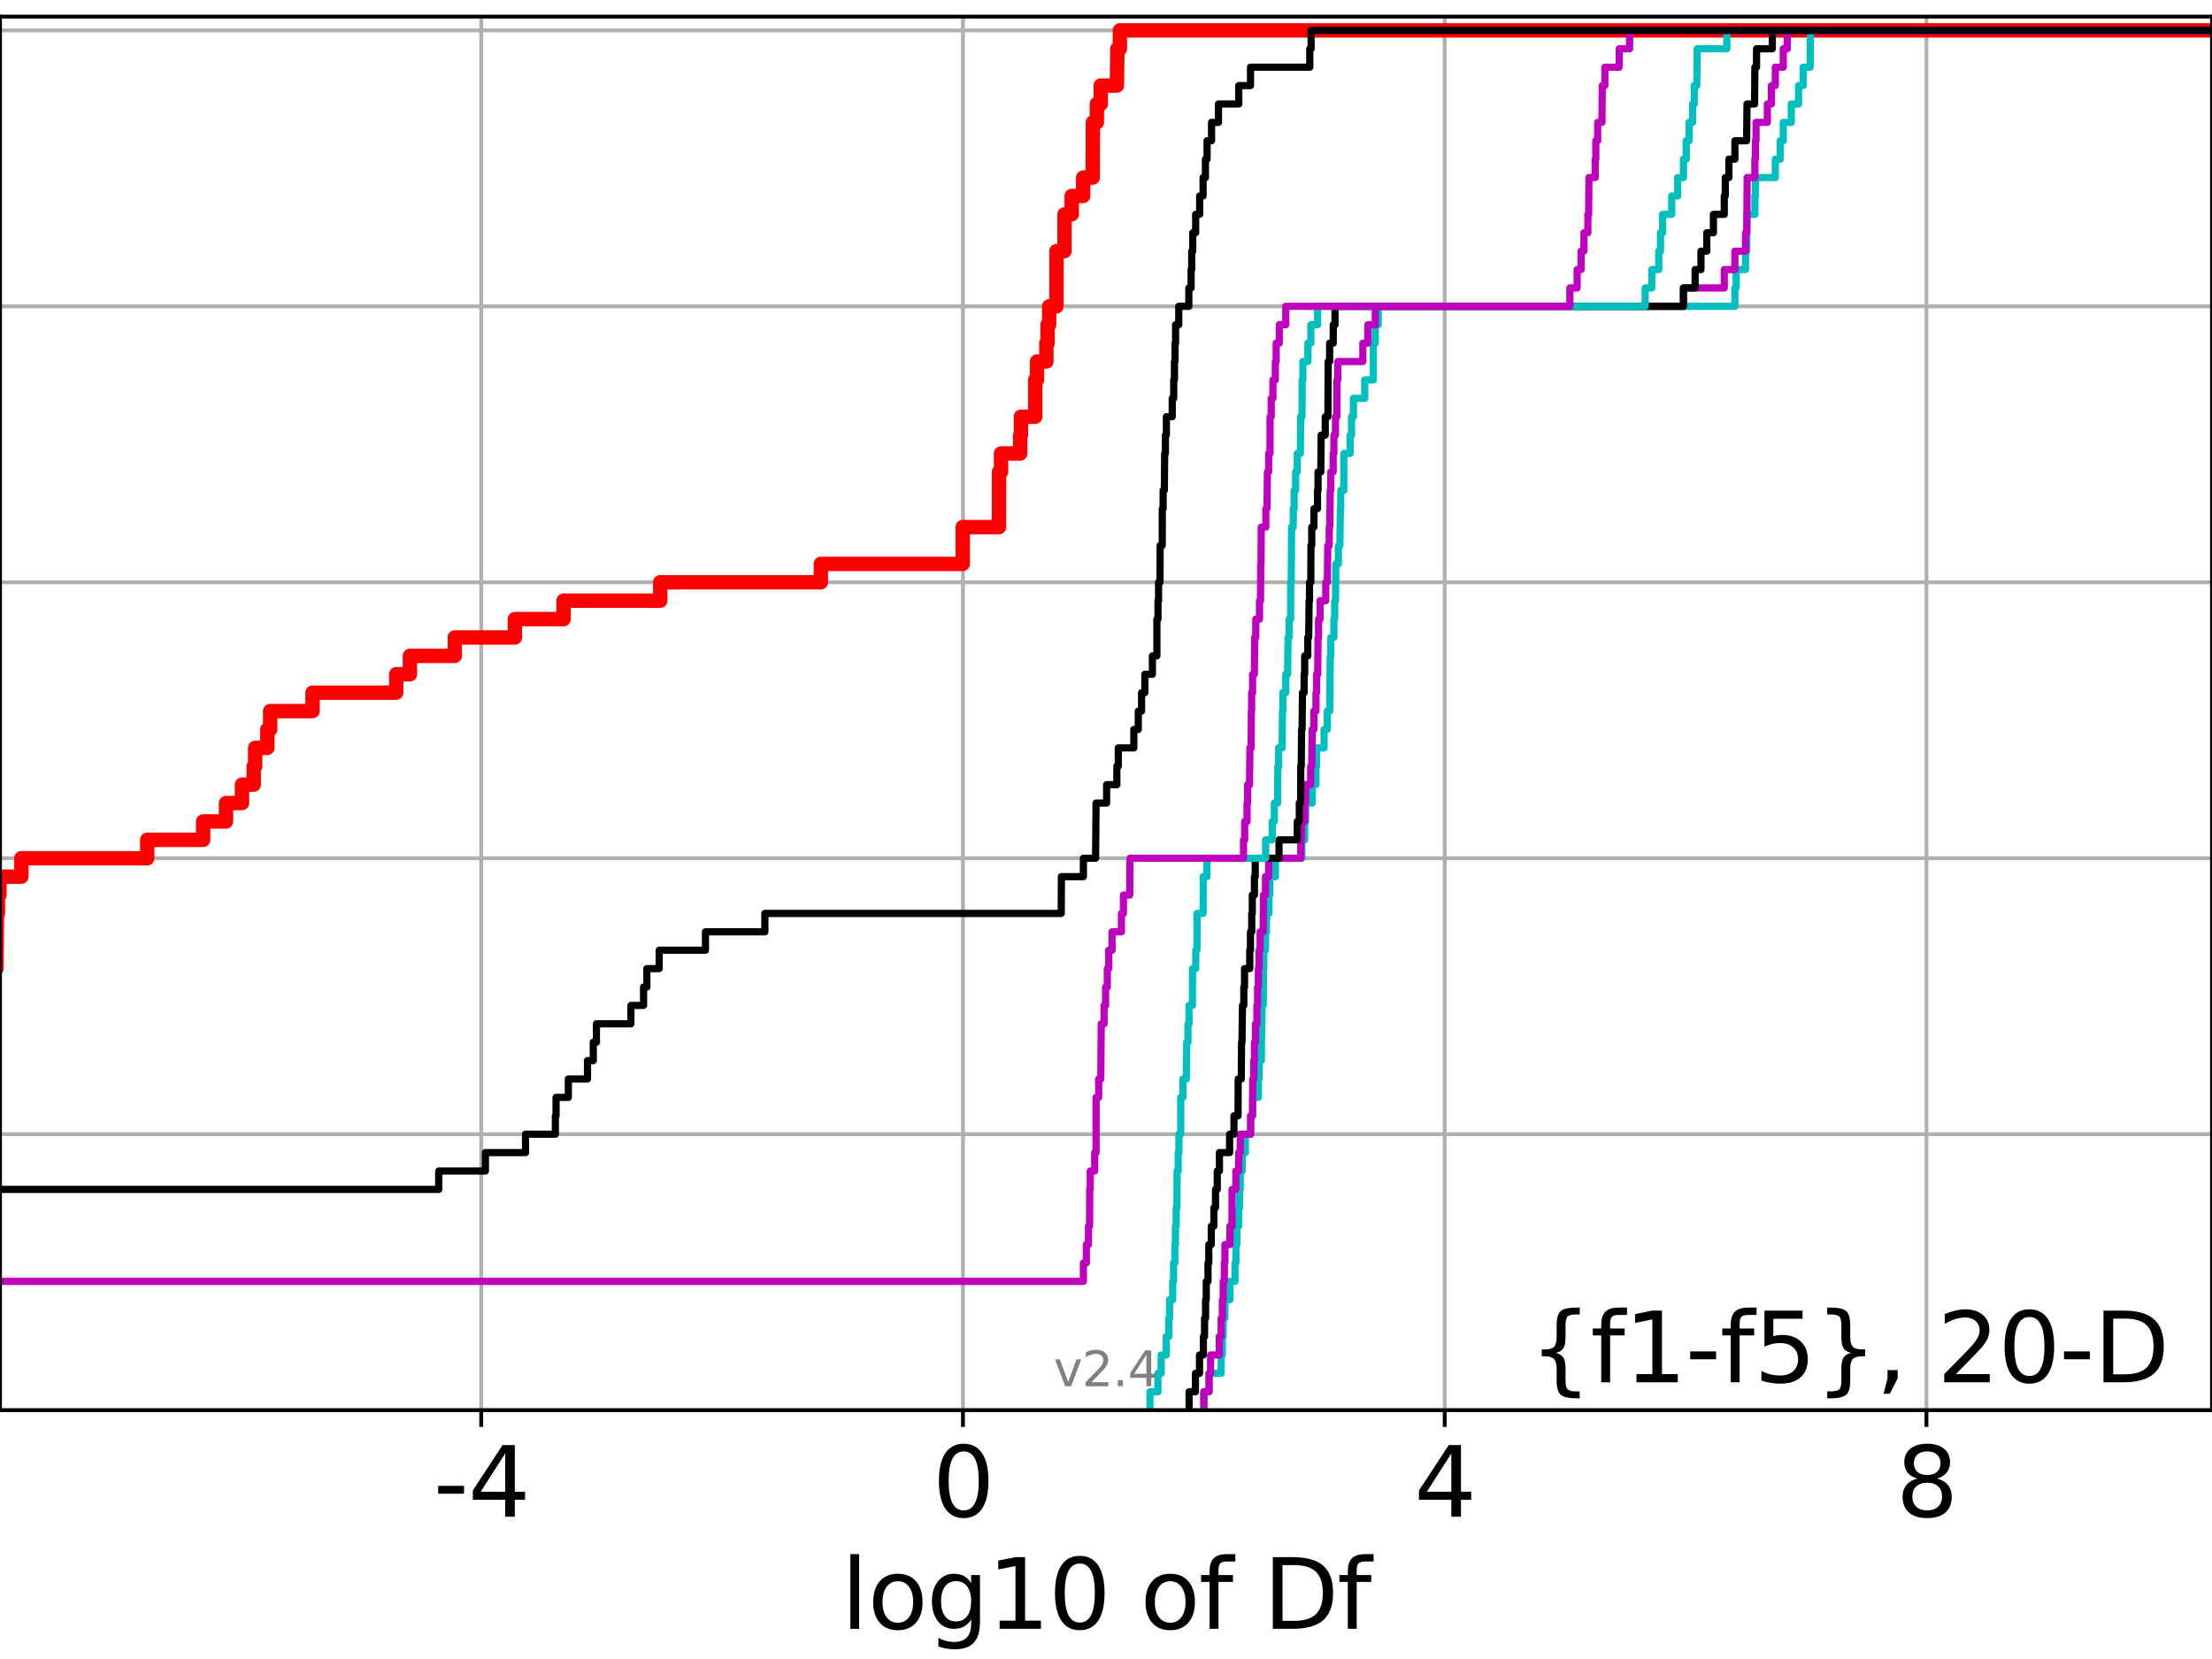 <?xml version="1.0" encoding="utf-8" standalone="no"?>
<!DOCTYPE svg PUBLIC "-//W3C//DTD SVG 1.1//EN"
  "http://www.w3.org/Graphics/SVG/1.1/DTD/svg11.dtd">
<svg height="345.6pt" version="1.1" viewBox="0 0 460.8 345.6" width="460.8pt" xmlns="http://www.w3.org/2000/svg" xmlns:xlink="http://www.w3.org/1999/xlink">
 <defs>
  <style type="text/css">*{stroke-linecap:butt;stroke-linejoin:round;}</style>
 </defs>
 <g id="figure_1">
  <g id="patch_1">
   <path d="M 0 345.6 
L 460.8 345.6 
L 460.8 0 
L 0 0 
z
" style="fill:#ffffff;"/>
  </g>
  <g id="axes_1">
   <g id="patch_2">
    <path d="M 0 293.76 
L 460.8 293.76 
L 460.8 3.456 
L 0 3.456 
z
" style="fill:#ffffff;"/>
   </g>
   <g id="matplotlib.axis_1">
    <g id="xtick_1">
     <g id="line2d_1">
      <path clip-path="url(#pf2946fcc38)" d="M 100.248 293.76 
L 100.248 3.456 
" style="fill:none;stroke:#b0b0b0;stroke-linecap:square;stroke-width:0.8;"/>
     </g>
     <g id="line2d_2">
      <defs>
       <path d="M 0 0 
L 0 3.5 
" id="ma67aeb4600" style="stroke:#000000;stroke-width:0.8;"/>
      </defs>
      <g>
       <use style="stroke:#000000;stroke-width:0.8;" x="100.248" xlink:href="#ma67aeb4600" y="293.76"/>
      </g>
     </g>
     <g id="text_1">
      <!-- -4 -->
      <g transform="translate(90.278 315.957)scale(0.2 -0.2)">
       <defs>
        <path d="M 313 2009 
L 1997 2009 
L 1997 1497 
L 313 1497 
L 313 2009 
z
" id="DejaVuSans-2d" transform="scale(0.016)"/>
        <path d="M 2419 4116 
L 825 1625 
L 2419 1625 
L 2419 4116 
z
M 2253 4666 
L 3047 4666 
L 3047 1625 
L 3713 1625 
L 3713 1100 
L 3047 1100 
L 3047 0 
L 2419 0 
L 2419 1100 
L 313 1100 
L 313 1709 
L 2253 4666 
z
" id="DejaVuSans-34" transform="scale(0.016)"/>
       </defs>
       <use xlink:href="#DejaVuSans-2d"/>
       <use x="36.084" xlink:href="#DejaVuSans-34"/>
      </g>
     </g>
    </g>
    <g id="xtick_2">
     <g id="line2d_3">
      <path clip-path="url(#pf2946fcc38)" d="M 200.604 293.76 
L 200.604 3.456 
" style="fill:none;stroke:#b0b0b0;stroke-linecap:square;stroke-width:0.8;"/>
     </g>
     <g id="line2d_4">
      <g>
       <use style="stroke:#000000;stroke-width:0.8;" x="200.604" xlink:href="#ma67aeb4600" y="293.76"/>
      </g>
     </g>
     <g id="text_2">
      <!-- 0 -->
      <g transform="translate(194.242 315.957)scale(0.2 -0.2)">
       <defs>
        <path d="M 2034 4250 
Q 1547 4250 1301 3770 
Q 1056 3291 1056 2328 
Q 1056 1369 1301 889 
Q 1547 409 2034 409 
Q 2525 409 2770 889 
Q 3016 1369 3016 2328 
Q 3016 3291 2770 3770 
Q 2525 4250 2034 4250 
z
M 2034 4750 
Q 2819 4750 3233 4129 
Q 3647 3509 3647 2328 
Q 3647 1150 3233 529 
Q 2819 -91 2034 -91 
Q 1250 -91 836 529 
Q 422 1150 422 2328 
Q 422 3509 836 4129 
Q 1250 4750 2034 4750 
z
" id="DejaVuSans-30" transform="scale(0.016)"/>
       </defs>
       <use xlink:href="#DejaVuSans-30"/>
      </g>
     </g>
    </g>
    <g id="xtick_3">
     <g id="line2d_5">
      <path clip-path="url(#pf2946fcc38)" d="M 300.96 293.76 
L 300.96 3.456 
" style="fill:none;stroke:#b0b0b0;stroke-linecap:square;stroke-width:0.8;"/>
     </g>
     <g id="line2d_6">
      <g>
       <use style="stroke:#000000;stroke-width:0.8;" x="300.96" xlink:href="#ma67aeb4600" y="293.76"/>
      </g>
     </g>
     <g id="text_3">
      <!-- 4 -->
      <g transform="translate(294.598 315.957)scale(0.2 -0.2)">
       <use xlink:href="#DejaVuSans-34"/>
      </g>
     </g>
    </g>
    <g id="xtick_4">
     <g id="line2d_7">
      <path clip-path="url(#pf2946fcc38)" d="M 401.317 293.76 
L 401.317 3.456 
" style="fill:none;stroke:#b0b0b0;stroke-linecap:square;stroke-width:0.8;"/>
     </g>
     <g id="line2d_8">
      <g>
       <use style="stroke:#000000;stroke-width:0.8;" x="401.317" xlink:href="#ma67aeb4600" y="293.76"/>
      </g>
     </g>
     <g id="text_4">
      <!-- 8 -->
      <g transform="translate(394.954 315.957)scale(0.2 -0.2)">
       <defs>
        <path d="M 2034 2216 
Q 1584 2216 1326 1975 
Q 1069 1734 1069 1313 
Q 1069 891 1326 650 
Q 1584 409 2034 409 
Q 2484 409 2743 651 
Q 3003 894 3003 1313 
Q 3003 1734 2745 1975 
Q 2488 2216 2034 2216 
z
M 1403 2484 
Q 997 2584 770 2862 
Q 544 3141 544 3541 
Q 544 4100 942 4425 
Q 1341 4750 2034 4750 
Q 2731 4750 3128 4425 
Q 3525 4100 3525 3541 
Q 3525 3141 3298 2862 
Q 3072 2584 2669 2484 
Q 3125 2378 3379 2068 
Q 3634 1759 3634 1313 
Q 3634 634 3220 271 
Q 2806 -91 2034 -91 
Q 1263 -91 848 271 
Q 434 634 434 1313 
Q 434 1759 690 2068 
Q 947 2378 1403 2484 
z
M 1172 3481 
Q 1172 3119 1398 2916 
Q 1625 2713 2034 2713 
Q 2441 2713 2670 2916 
Q 2900 3119 2900 3481 
Q 2900 3844 2670 4047 
Q 2441 4250 2034 4250 
Q 1625 4250 1398 4047 
Q 1172 3844 1172 3481 
z
" id="DejaVuSans-38" transform="scale(0.016)"/>
       </defs>
       <use xlink:href="#DejaVuSans-38"/>
      </g>
     </g>
    </g>
    <g id="text_5">
     <!-- log10 of Df -->
     <g transform="translate(175.214 339.313)scale(0.2 -0.2)">
      <defs>
       <path d="M 603 4863 
L 1178 4863 
L 1178 0 
L 603 0 
L 603 4863 
z
" id="DejaVuSans-6c" transform="scale(0.016)"/>
       <path d="M 1959 3097 
Q 1497 3097 1228 2736 
Q 959 2375 959 1747 
Q 959 1119 1226 758 
Q 1494 397 1959 397 
Q 2419 397 2687 759 
Q 2956 1122 2956 1747 
Q 2956 2369 2687 2733 
Q 2419 3097 1959 3097 
z
M 1959 3584 
Q 2709 3584 3137 3096 
Q 3566 2609 3566 1747 
Q 3566 888 3137 398 
Q 2709 -91 1959 -91 
Q 1206 -91 779 398 
Q 353 888 353 1747 
Q 353 2609 779 3096 
Q 1206 3584 1959 3584 
z
" id="DejaVuSans-6f" transform="scale(0.016)"/>
       <path d="M 2906 1791 
Q 2906 2416 2648 2759 
Q 2391 3103 1925 3103 
Q 1463 3103 1205 2759 
Q 947 2416 947 1791 
Q 947 1169 1205 825 
Q 1463 481 1925 481 
Q 2391 481 2648 825 
Q 2906 1169 2906 1791 
z
M 3481 434 
Q 3481 -459 3084 -895 
Q 2688 -1331 1869 -1331 
Q 1566 -1331 1297 -1286 
Q 1028 -1241 775 -1147 
L 775 -588 
Q 1028 -725 1275 -790 
Q 1522 -856 1778 -856 
Q 2344 -856 2625 -561 
Q 2906 -266 2906 331 
L 2906 616 
Q 2728 306 2450 153 
Q 2172 0 1784 0 
Q 1141 0 747 490 
Q 353 981 353 1791 
Q 353 2603 747 3093 
Q 1141 3584 1784 3584 
Q 2172 3584 2450 3431 
Q 2728 3278 2906 2969 
L 2906 3500 
L 3481 3500 
L 3481 434 
z
" id="DejaVuSans-67" transform="scale(0.016)"/>
       <path d="M 794 531 
L 1825 531 
L 1825 4091 
L 703 3866 
L 703 4441 
L 1819 4666 
L 2450 4666 
L 2450 531 
L 3481 531 
L 3481 0 
L 794 0 
L 794 531 
z
" id="DejaVuSans-31" transform="scale(0.016)"/>
       <path id="DejaVuSans-20" transform="scale(0.016)"/>
       <path d="M 2375 4863 
L 2375 4384 
L 1825 4384 
Q 1516 4384 1395 4259 
Q 1275 4134 1275 3809 
L 1275 3500 
L 2222 3500 
L 2222 3053 
L 1275 3053 
L 1275 0 
L 697 0 
L 697 3053 
L 147 3053 
L 147 3500 
L 697 3500 
L 697 3744 
Q 697 4328 969 4595 
Q 1241 4863 1831 4863 
L 2375 4863 
z
" id="DejaVuSans-66" transform="scale(0.016)"/>
       <path d="M 1259 4147 
L 1259 519 
L 2022 519 
Q 2988 519 3436 956 
Q 3884 1394 3884 2338 
Q 3884 3275 3436 3711 
Q 2988 4147 2022 4147 
L 1259 4147 
z
M 628 4666 
L 1925 4666 
Q 3281 4666 3915 4102 
Q 4550 3538 4550 2338 
Q 4550 1131 3912 565 
Q 3275 0 1925 0 
L 628 0 
L 628 4666 
z
" id="DejaVuSans-44" transform="scale(0.016)"/>
      </defs>
      <use xlink:href="#DejaVuSans-6c"/>
      <use x="27.783" xlink:href="#DejaVuSans-6f"/>
      <use x="88.965" xlink:href="#DejaVuSans-67"/>
      <use x="152.441" xlink:href="#DejaVuSans-31"/>
      <use x="216.064" xlink:href="#DejaVuSans-30"/>
      <use x="279.688" xlink:href="#DejaVuSans-20"/>
      <use x="311.475" xlink:href="#DejaVuSans-6f"/>
      <use x="372.656" xlink:href="#DejaVuSans-66"/>
      <use x="407.861" xlink:href="#DejaVuSans-20"/>
      <use x="439.648" xlink:href="#DejaVuSans-44"/>
      <use x="516.65" xlink:href="#DejaVuSans-66"/>
     </g>
    </g>
   </g>
   <g id="matplotlib.axis_2">
    <g id="ytick_1">
     <g id="line2d_9">
      <path clip-path="url(#pf2946fcc38)" d="M 0 293.76 
L 460.8 293.76 
" style="fill:none;stroke:#b0b0b0;stroke-linecap:square;stroke-width:0.8;"/>
     </g>
     <g id="line2d_10">
      <defs>
       <path d="M 0 0 
L -3.5 0 
" id="me8e0a1c0c4" style="stroke:#000000;stroke-width:0.8;"/>
      </defs>
      <g>
       <use style="stroke:#000000;stroke-width:0.8;" x="0" xlink:href="#me8e0a1c0c4" y="293.76"/>
      </g>
     </g>
    </g>
    <g id="ytick_2">
     <g id="line2d_11">
      <path clip-path="url(#pf2946fcc38)" d="M 0 236.274 
L 460.8 236.274 
" style="fill:none;stroke:#b0b0b0;stroke-linecap:square;stroke-width:0.8;"/>
     </g>
     <g id="line2d_12">
      <g>
       <use style="stroke:#000000;stroke-width:0.8;" x="0" xlink:href="#me8e0a1c0c4" y="236.274"/>
      </g>
     </g>
    </g>
    <g id="ytick_3">
     <g id="line2d_13">
      <path clip-path="url(#pf2946fcc38)" d="M 0 178.788 
L 460.8 178.788 
" style="fill:none;stroke:#b0b0b0;stroke-linecap:square;stroke-width:0.8;"/>
     </g>
     <g id="line2d_14">
      <g>
       <use style="stroke:#000000;stroke-width:0.8;" x="0" xlink:href="#me8e0a1c0c4" y="178.788"/>
      </g>
     </g>
    </g>
    <g id="ytick_4">
     <g id="line2d_15">
      <path clip-path="url(#pf2946fcc38)" d="M 0 121.302 
L 460.8 121.302 
" style="fill:none;stroke:#b0b0b0;stroke-linecap:square;stroke-width:0.8;"/>
     </g>
     <g id="line2d_16">
      <g>
       <use style="stroke:#000000;stroke-width:0.8;" x="0" xlink:href="#me8e0a1c0c4" y="121.302"/>
      </g>
     </g>
    </g>
    <g id="ytick_5">
     <g id="line2d_17">
      <path clip-path="url(#pf2946fcc38)" d="M 0 63.816 
L 460.8 63.816 
" style="fill:none;stroke:#b0b0b0;stroke-linecap:square;stroke-width:0.8;"/>
     </g>
     <g id="line2d_18">
      <g>
       <use style="stroke:#000000;stroke-width:0.8;" x="0" xlink:href="#me8e0a1c0c4" y="63.816"/>
      </g>
     </g>
    </g>
    <g id="ytick_6">
     <g id="line2d_19">
      <path clip-path="url(#pf2946fcc38)" d="M 0 6.33 
L 460.8 6.33 
" style="fill:none;stroke:#b0b0b0;stroke-linecap:square;stroke-width:0.8;"/>
     </g>
     <g id="line2d_20">
      <g>
       <use style="stroke:#000000;stroke-width:0.8;" x="0" xlink:href="#me8e0a1c0c4" y="6.33"/>
      </g>
     </g>
    </g>
   </g>
   <g id="line2d_21">
    <path clip-path="url(#pf2946fcc38)" d="M -1 201.782 
L -0.731 201.782 
L -0.637 190.285 
L -0.434 190.285 
L -0.434 186.453 
L -0.112 186.453 
L -0.112 182.621 
L 4.459 182.621 
L 4.459 178.788 
L 30.67 178.788 
L 30.67 174.956 
L 42.322 174.956 
L 42.322 171.123 
L 47.081 171.123 
L 47.081 167.291 
L 50.414 167.291 
L 50.414 163.459 
L 52.855 163.459 
L 52.855 159.626 
L 53.16 159.626 
L 53.16 155.794 
L 55.698 155.794 
L 55.698 151.961 
L 56.281 151.961 
L 56.281 148.129 
L 65.104 148.129 
L 65.104 144.297 
L 82.534 144.297 
L 82.534 140.464 
L 85.394 140.464 
L 85.394 136.632 
L 94.743 136.632 
L 94.743 132.799 
L 107.261 132.799 
L 107.261 128.967 
L 117.399 128.967 
L 117.399 125.135 
L 137.542 125.135 
L 137.542 121.302 
L 170.998 121.302 
L 170.998 117.47 
L 200.55 117.47 
L 200.553 109.805 
L 208.102 109.805 
L 208.111 98.308 
L 208.532 98.308 
L 208.532 94.475 
L 212.525 94.475 
L 212.525 90.643 
L 212.68 90.643 
L 212.68 86.811 
L 215.655 86.811 
L 215.661 79.146 
L 216.027 79.146 
L 216.027 75.313 
L 217.978 75.313 
L 217.978 71.481 
L 218.228 71.481 
L 218.228 67.649 
L 218.565 67.649 
L 218.565 63.816 
L 220.074 63.816 
L 220.081 52.319 
L 221.752 52.319 
L 221.758 44.654 
L 223.256 44.654 
L 223.256 40.822 
L 225.642 40.822 
L 225.642 36.989 
L 227.626 36.989 
L 227.673 25.492 
L 228.498 25.492 
L 228.498 21.66 
L 229.311 21.66 
L 229.311 17.827 
L 232.665 17.827 
L 232.776 10.163 
L 233.293 10.163 
L 233.293 6.33 
L 233.293 6.33 
L 460.8 6.33 
L 460.8 6.33 
" style="fill:none;stroke:#ff0000;stroke-linecap:square;stroke-width:3;"/>
   </g>
   <g id="line2d_22">
    <path clip-path="url(#pf2946fcc38)" d="M 250.79 293.76 
L 250.79 289.928 
L 251.874 289.928 
L 251.874 286.095 
L 254.387 286.095 
L 254.387 282.263 
L 254.64 282.263 
L 254.64 278.43 
L 254.819 278.43 
L 254.819 274.598 
L 255.17 274.598 
L 255.17 270.766 
L 256.214 270.766 
L 256.214 266.933 
L 257.271 266.933 
L 257.271 263.101 
L 257.464 263.101 
L 257.464 259.268 
L 257.658 259.268 
L 257.658 255.436 
L 258.043 255.436 
L 258.043 251.604 
L 258.21 251.604 
L 258.21 247.771 
L 258.375 247.771 
L 258.375 243.939 
L 258.787 243.939 
L 258.787 240.106 
L 259.428 240.106 
L 259.428 236.274 
L 260.535 236.274 
L 260.535 232.442 
L 260.972 232.442 
L 260.972 228.609 
L 262.148 228.609 
L 262.148 224.777 
L 262.294 224.777 
L 262.294 220.944 
L 262.747 220.944 
L 262.83 213.28 
L 262.88 213.28 
L 262.88 209.447 
L 263.161 209.447 
L 263.2 201.782 
L 263.276 201.782 
L 263.276 197.95 
L 263.618 197.95 
L 263.618 194.118 
L 263.827 194.118 
L 263.827 190.285 
L 264.344 190.285 
L 264.344 186.453 
L 264.498 186.453 
L 264.498 182.621 
L 265.691 182.621 
L 265.691 178.788 
L 271.207 178.788 
L 271.207 174.956 
L 271.786 174.956 
L 271.786 171.123 
L 271.994 171.123 
L 271.994 167.291 
L 273.365 167.291 
L 273.365 163.459 
L 274.141 163.459 
L 274.141 159.626 
L 274.276 159.626 
L 274.276 155.794 
L 275.828 155.794 
L 275.828 151.961 
L 276.492 151.961 
L 276.492 148.129 
L 277.001 148.129 
L 277.11 136.632 
L 277.237 136.632 
L 277.237 132.799 
L 277.872 132.799 
L 277.872 128.967 
L 278.038 128.967 
L 278.038 125.135 
L 278.208 125.135 
L 278.281 117.47 
L 278.813 117.47 
L 278.813 113.637 
L 279.119 113.637 
L 279.219 105.973 
L 279.299 105.973 
L 279.299 102.14 
L 279.944 102.14 
L 279.945 94.475 
L 281.261 94.475 
L 281.261 90.643 
L 281.547 90.643 
L 281.547 86.811 
L 281.94 86.811 
L 281.94 82.978 
L 284.298 82.978 
L 284.298 79.146 
L 286.086 79.146 
L 286.092 71.481 
L 286.489 71.481 
L 286.489 67.649 
L 287.104 67.649 
L 287.104 63.816 
L 361.411 63.816 
L 361.411 59.984 
L 361.678 59.984 
L 361.678 56.151 
L 363.629 56.151 
L 363.629 52.319 
L 363.876 52.319 
L 363.937 44.654 
L 365.569 44.654 
L 365.569 40.822 
L 365.69 40.822 
L 365.69 36.989 
L 369.833 36.989 
L 369.833 33.157 
L 370.863 33.157 
L 370.863 29.325 
L 371.486 29.325 
L 371.486 25.492 
L 373.167 25.492 
L 373.167 21.66 
L 374.678 21.66 
L 374.678 17.827 
L 375.633 17.827 
L 375.633 13.995 
L 377.08 13.995 
L 377.163 6.33 
L 377.163 6.33 
L 460.8 6.33 
L 460.8 6.33 
" style="fill:none;stroke:#00bfbf;stroke-linecap:square;stroke-width:1.5;"/>
   </g>
   <g id="line2d_23">
    <path clip-path="url(#pf2946fcc38)" d="M 250.79 293.76 
L 250.79 289.928 
L 251.874 289.928 
L 251.874 286.095 
L 252.184 286.095 
L 252.184 282.263 
L 254.002 282.263 
L 254.002 278.43 
L 254.387 278.43 
L 254.387 274.598 
L 254.64 274.598 
L 254.64 270.766 
L 254.819 270.766 
L 254.819 266.933 
L 255.057 266.933 
L 255.057 263.101 
L 255.17 263.101 
L 255.17 259.268 
L 256.214 259.268 
L 256.214 255.436 
L 256.638 255.436 
L 256.671 247.771 
L 257.448 247.771 
L 257.448 243.939 
L 258.043 243.939 
L 258.043 240.106 
L 258.375 240.106 
L 258.375 236.274 
L 260.535 236.274 
L 260.535 232.442 
L 260.915 232.442 
L 260.972 224.777 
L 261.18 224.777 
L 261.18 220.944 
L 261.325 220.944 
L 261.325 217.112 
L 261.545 217.112 
L 261.545 213.28 
L 261.841 213.28 
L 261.841 209.447 
L 261.983 209.447 
L 261.983 205.615 
L 262.144 205.615 
L 262.144 201.782 
L 262.294 201.782 
L 262.294 197.95 
L 262.51 197.95 
L 262.51 194.118 
L 263.138 194.118 
L 263.2 186.453 
L 263.618 186.453 
L 263.618 182.621 
L 264.295 182.621 
L 264.295 178.788 
L 270.978 178.788 
L 270.978 174.956 
L 271.142 174.956 
L 271.142 171.123 
L 271.786 171.123 
L 271.786 167.291 
L 271.994 167.291 
L 271.994 163.459 
L 273.036 163.459 
L 273.036 159.626 
L 273.262 159.626 
L 273.365 151.961 
L 273.716 151.961 
L 273.716 148.129 
L 274.141 148.129 
L 274.141 144.297 
L 274.276 144.297 
L 274.276 140.464 
L 274.505 140.464 
L 274.572 132.799 
L 274.677 132.799 
L 274.677 128.967 
L 274.995 128.967 
L 274.995 125.135 
L 276.18 125.135 
L 276.18 121.302 
L 276.504 121.302 
L 276.601 113.637 
L 276.9 113.637 
L 276.9 109.805 
L 277.016 109.805 
L 277.11 102.14 
L 277.237 102.14 
L 277.237 98.308 
L 277.727 98.308 
L 277.727 94.475 
L 277.872 94.475 
L 277.872 90.643 
L 278.208 90.643 
L 278.208 86.811 
L 278.481 86.811 
L 278.506 79.146 
L 278.698 79.146 
L 278.698 75.313 
L 283.906 75.313 
L 283.906 71.481 
L 284.951 71.481 
L 284.951 67.649 
L 286.489 67.649 
L 286.489 63.816 
L 350.69 63.816 
L 350.69 59.984 
L 359.198 59.984 
L 359.198 56.151 
L 361.411 56.151 
L 361.411 52.319 
L 363.629 52.319 
L 363.629 48.487 
L 363.876 48.487 
L 363.967 36.989 
L 365.569 36.989 
L 365.569 33.157 
L 365.69 33.157 
L 365.69 29.325 
L 365.816 29.325 
L 365.816 25.492 
L 368.175 25.492 
L 368.175 21.66 
L 369.02 21.66 
L 369.02 17.827 
L 369.833 17.827 
L 369.833 13.995 
L 371.486 13.995 
L 371.486 10.163 
L 372.315 10.163 
L 372.315 6.33 
L 372.315 6.33 
L 460.8 6.33 
L 460.8 6.33 
" style="fill:none;stroke:#bf00bf;stroke-linecap:square;stroke-width:1.5;"/>
   </g>
   <g id="line2d_24">
    <path clip-path="url(#pf2946fcc38)" d="M 247.708 293.76 
L 247.708 289.928 
L 249.029 289.928 
L 249.029 286.095 
L 249.882 286.095 
L 249.882 282.263 
L 250.685 282.263 
L 250.685 278.43 
L 250.931 278.43 
L 250.931 274.598 
L 251.146 274.598 
L 251.146 270.766 
L 251.285 270.766 
L 251.285 266.933 
L 251.648 266.933 
L 251.648 263.101 
L 251.819 263.101 
L 251.819 259.268 
L 252.333 259.268 
L 252.333 255.436 
L 252.874 255.436 
L 252.874 251.604 
L 253.213 251.604 
L 253.213 247.771 
L 253.582 247.771 
L 253.582 243.939 
L 254.032 243.939 
L 254.032 240.106 
L 256.147 240.106 
L 256.147 236.274 
L 257.057 236.274 
L 257.057 232.442 
L 257.909 232.442 
L 257.937 224.777 
L 258.578 224.777 
L 258.64 217.112 
L 258.729 217.112 
L 258.832 209.447 
L 259.109 209.447 
L 259.109 205.615 
L 259.262 205.615 
L 259.262 201.782 
L 260.344 201.782 
L 260.344 197.95 
L 260.493 197.95 
L 260.493 194.118 
L 260.76 194.118 
L 260.76 190.285 
L 260.876 190.285 
L 260.876 186.453 
L 261.319 186.453 
L 261.319 182.621 
L 261.489 182.621 
L 261.489 178.788 
L 266.443 178.788 
L 266.443 174.956 
L 270.249 174.956 
L 270.249 171.123 
L 270.672 171.123 
L 270.672 167.291 
L 270.947 167.291 
L 270.978 159.626 
L 271.082 159.626 
L 271.142 151.961 
L 271.25 151.961 
L 271.327 144.297 
L 271.673 144.297 
L 271.673 140.464 
L 271.786 140.464 
L 271.786 136.632 
L 272.434 136.632 
L 272.434 132.799 
L 272.626 132.799 
L 272.711 125.135 
L 272.797 125.135 
L 272.797 121.302 
L 273.067 121.302 
L 273.094 113.637 
L 273.262 113.637 
L 273.262 109.805 
L 273.716 109.805 
L 273.716 105.973 
L 274.459 105.973 
L 274.459 102.14 
L 274.572 102.14 
L 274.572 98.308 
L 275.147 98.308 
L 275.22 90.643 
L 276.072 90.643 
L 276.072 86.811 
L 276.62 86.811 
L 276.69 75.313 
L 276.988 75.313 
L 276.988 71.481 
L 277.742 71.481 
L 277.742 67.649 
L 278.107 67.649 
L 278.107 63.816 
L 350.69 63.816 
L 350.69 59.984 
L 353.125 59.984 
L 353.125 56.151 
L 354.344 56.151 
L 354.344 52.319 
L 355.557 52.319 
L 355.557 48.487 
L 356.936 48.487 
L 356.936 44.654 
L 359.198 44.654 
L 359.198 40.822 
L 359.406 40.822 
L 359.406 36.989 
L 360.159 36.989 
L 360.159 33.157 
L 361.411 33.157 
L 361.411 29.325 
L 363.849 29.325 
L 363.937 21.66 
L 365.51 21.66 
L 365.569 13.995 
L 365.921 13.995 
L 365.921 10.163 
L 369.208 10.163 
L 369.208 6.33 
L 369.208 6.33 
L 460.8 6.33 
L 460.8 6.33 
" style="fill:none;stroke:#000000;stroke-linecap:square;stroke-width:1.5;"/>
   </g>
   <g id="line2d_25">
    <path clip-path="url(#pf2946fcc38)" d="M 239.558 293.76 
L 239.558 289.928 
L 241.222 289.928 
L 241.222 286.095 
L 241.896 286.095 
L 241.896 282.263 
L 242.957 282.263 
L 242.957 278.43 
L 243.479 278.43 
L 243.479 274.598 
L 243.644 274.598 
L 243.644 270.766 
L 244.297 270.766 
L 244.297 266.933 
L 244.469 266.933 
L 244.469 263.101 
L 244.749 263.101 
L 244.749 259.268 
L 244.865 259.268 
L 244.865 255.436 
L 245.03 255.436 
L 245.03 251.604 
L 245.173 251.604 
L 245.207 243.939 
L 245.442 243.939 
L 245.442 240.106 
L 245.589 240.106 
L 245.589 236.274 
L 245.97 236.274 
L 245.971 228.609 
L 246.422 228.609 
L 246.422 224.777 
L 247.135 224.777 
L 247.217 217.112 
L 247.478 217.112 
L 247.478 213.28 
L 247.696 213.28 
L 247.696 209.447 
L 248.408 209.447 
L 248.427 201.782 
L 249.096 201.782 
L 249.096 197.95 
L 249.346 197.95 
L 249.374 190.285 
L 250.629 190.285 
L 250.655 182.621 
L 251.427 182.621 
L 251.427 178.788 
L 263.654 178.788 
L 263.654 174.956 
L 265.031 174.956 
L 265.031 171.123 
L 265.473 171.123 
L 265.473 167.291 
L 266.137 167.291 
L 266.208 159.626 
L 266.361 159.626 
L 266.361 155.794 
L 267.094 155.794 
L 267.168 148.129 
L 267.242 148.129 
L 267.242 144.297 
L 267.851 144.297 
L 267.851 140.464 
L 268.222 140.464 
L 268.327 132.799 
L 268.558 132.799 
L 268.558 128.967 
L 268.863 128.967 
L 268.887 121.302 
L 268.986 121.302 
L 269.063 109.805 
L 269.406 109.805 
L 269.406 105.973 
L 269.592 105.973 
L 269.592 102.14 
L 269.908 102.14 
L 269.908 98.308 
L 270.249 98.308 
L 270.249 94.475 
L 270.889 94.475 
L 270.949 86.811 
L 271.235 86.811 
L 271.264 79.146 
L 271.415 79.146 
L 271.415 75.313 
L 272.461 75.313 
L 272.461 71.481 
L 273.071 71.481 
L 273.071 67.649 
L 274.481 67.649 
L 274.481 63.816 
L 342.715 63.816 
L 342.715 59.984 
L 344.1 59.984 
L 344.1 56.151 
L 345.557 56.151 
L 345.557 52.319 
L 345.915 52.319 
L 345.915 48.487 
L 346.361 48.487 
L 346.361 44.654 
L 348.251 44.654 
L 348.251 40.822 
L 349.491 40.822 
L 349.491 36.989 
L 350.69 36.989 
L 350.69 33.157 
L 351.279 33.157 
L 351.279 29.325 
L 351.885 29.325 
L 351.885 25.492 
L 352.61 25.492 
L 352.61 21.66 
L 352.939 21.66 
L 352.939 17.827 
L 353.472 17.827 
L 353.573 10.163 
L 359.731 10.163 
L 359.731 6.33 
L 359.731 6.33 
L 460.8 6.33 
L 460.8 6.33 
" style="fill:none;stroke:#00bfbf;stroke-linecap:square;stroke-width:1.5;"/>
   </g>
   <g id="line2d_26">
    <path clip-path="url(#pf2946fcc38)" d="M -1 266.933 
L 225.693 266.933 
L 225.693 263.101 
L 226.309 263.101 
L 226.309 259.268 
L 226.747 259.268 
L 226.747 255.436 
L 226.976 255.436 
L 227.014 247.771 
L 227.118 247.771 
L 227.118 243.939 
L 228.046 243.939 
L 228.046 240.106 
L 228.334 240.106 
L 228.334 228.609 
L 228.876 228.609 
L 228.876 224.777 
L 229.314 224.777 
L 229.411 213.28 
L 230.002 213.28 
L 230.002 209.447 
L 230.316 209.447 
L 230.316 205.615 
L 230.671 205.615 
L 230.671 201.782 
L 230.975 201.782 
L 230.975 197.95 
L 231.664 197.95 
L 231.664 194.118 
L 233.616 194.118 
L 233.616 190.285 
L 234.028 190.285 
L 234.028 186.453 
L 235.344 186.453 
L 235.406 178.788 
L 259.048 178.788 
L 259.048 174.956 
L 259.292 174.956 
L 259.292 171.123 
L 259.783 171.123 
L 259.783 167.291 
L 259.902 167.291 
L 259.902 163.459 
L 260.297 163.459 
L 260.379 155.794 
L 260.625 155.794 
L 260.68 148.129 
L 260.738 148.129 
L 260.738 144.297 
L 260.938 144.297 
L 260.938 140.464 
L 261.307 140.464 
L 261.382 132.799 
L 261.605 132.799 
L 261.605 128.967 
L 262.377 128.967 
L 262.377 125.135 
L 262.585 125.135 
L 262.639 117.47 
L 262.698 117.47 
L 262.744 109.805 
L 263.7 109.805 
L 263.7 105.973 
L 263.935 105.973 
L 264.025 98.308 
L 264.285 98.308 
L 264.285 94.475 
L 264.564 94.475 
L 264.58 86.811 
L 264.816 86.811 
L 264.816 82.978 
L 265.173 82.978 
L 265.173 79.146 
L 265.676 79.146 
L 265.676 75.313 
L 265.853 75.313 
L 265.853 71.481 
L 266.501 71.481 
L 266.501 67.649 
L 267.849 67.649 
L 267.849 63.816 
L 327.037 63.816 
L 327.037 59.984 
L 328.547 59.984 
L 328.547 56.151 
L 329.382 56.151 
L 329.382 52.319 
L 329.965 52.319 
L 329.965 48.487 
L 330.784 48.487 
L 330.784 44.654 
L 330.941 44.654 
L 331.003 36.989 
L 332.309 36.989 
L 332.309 33.157 
L 332.44 33.157 
L 332.44 29.325 
L 332.831 29.325 
L 332.831 25.492 
L 333.716 25.492 
L 333.783 17.827 
L 334.326 17.827 
L 334.326 13.995 
L 337.316 13.995 
L 337.316 10.163 
L 339.481 10.163 
L 339.481 6.33 
L 339.481 6.33 
L 460.8 6.33 
L 460.8 6.33 
" style="fill:none;stroke:#bf00bf;stroke-linecap:square;stroke-width:1.5;"/>
   </g>
   <g id="line2d_27">
    <path clip-path="url(#pf2946fcc38)" d="M -1 247.771 
L 91.392 247.771 
L 91.392 243.939 
L 101.119 243.939 
L 101.119 240.106 
L 109.479 240.106 
L 109.479 236.274 
L 115.694 236.274 
L 115.694 232.442 
L 115.838 232.442 
L 115.838 228.609 
L 118.396 228.609 
L 118.396 224.777 
L 122.387 224.777 
L 122.387 220.944 
L 123.592 220.944 
L 123.592 217.112 
L 124.246 217.112 
L 124.246 213.28 
L 131.426 213.28 
L 131.426 209.447 
L 134.069 209.447 
L 134.069 205.615 
L 134.75 205.615 
L 134.75 201.782 
L 137.317 201.782 
L 137.317 197.95 
L 146.958 197.95 
L 146.958 194.118 
L 159.337 194.118 
L 159.337 190.285 
L 221.076 190.285 
L 221.109 182.621 
L 225.693 182.621 
L 225.693 178.788 
L 228.227 178.788 
L 228.334 167.291 
L 230.531 167.291 
L 230.531 163.459 
L 232.662 163.459 
L 232.662 159.626 
L 232.961 159.626 
L 232.961 155.794 
L 236.201 155.794 
L 236.201 151.961 
L 237.125 151.961 
L 237.125 148.129 
L 237.808 148.129 
L 237.808 144.297 
L 238.49 144.297 
L 238.49 140.464 
L 240.066 140.464 
L 240.066 136.632 
L 241.004 136.632 
L 241.005 128.967 
L 241.231 128.967 
L 241.231 125.135 
L 241.351 125.135 
L 241.351 121.302 
L 241.646 121.302 
L 241.682 113.637 
L 242.115 113.637 
L 242.128 105.973 
L 242.303 105.973 
L 242.303 102.14 
L 242.554 102.14 
L 242.621 94.475 
L 242.773 94.475 
L 242.773 90.643 
L 242.977 90.643 
L 242.977 86.811 
L 244.198 86.811 
L 244.198 82.978 
L 244.508 82.978 
L 244.508 79.146 
L 244.658 79.146 
L 244.658 75.313 
L 244.782 75.313 
L 244.782 71.481 
L 244.895 71.481 
L 244.895 67.649 
L 245.556 67.649 
L 245.556 63.816 
L 247.656 63.816 
L 247.656 59.984 
L 248.129 59.984 
L 248.129 56.151 
L 248.257 56.151 
L 248.257 52.319 
L 248.471 52.319 
L 248.471 48.487 
L 249.078 48.487 
L 249.078 44.654 
L 249.914 44.654 
L 249.914 40.822 
L 250.624 40.822 
L 250.624 36.989 
L 251.117 36.989 
L 251.117 33.157 
L 251.452 33.157 
L 251.452 29.325 
L 252.386 29.325 
L 252.386 25.492 
L 253.83 25.492 
L 253.83 21.66 
L 258.059 21.66 
L 258.059 17.827 
L 260.504 17.827 
L 260.504 13.995 
L 272.855 13.995 
L 272.855 10.163 
L 273.127 10.163 
L 273.127 6.33 
L 273.127 6.33 
L 460.8 6.33 
L 460.8 6.33 
" style="fill:none;stroke:#000000;stroke-linecap:square;stroke-width:1.5;"/>
   </g>
   <g id="patch_3">
    <path d="M 0 293.76 
L 0 3.456 
" style="fill:none;stroke:#000000;stroke-linecap:square;stroke-linejoin:miter;stroke-width:0.8;"/>
   </g>
   <g id="patch_4">
    <path d="M 460.8 293.76 
L 460.8 3.456 
" style="fill:none;stroke:#000000;stroke-linecap:square;stroke-linejoin:miter;stroke-width:0.8;"/>
   </g>
   <g id="patch_5">
    <path d="M -0 293.76 
L 460.8 293.76 
" style="fill:none;stroke:#000000;stroke-linecap:square;stroke-linejoin:miter;stroke-width:0.8;"/>
   </g>
   <g id="patch_6">
    <path d="M -0 3.456 
L 460.8 3.456 
" style="fill:none;stroke:#000000;stroke-linecap:square;stroke-linejoin:miter;stroke-width:0.8;"/>
   </g>
   <g id="text_6">
    <!-- {f1-f5}, 20-D -->
    <g transform="translate(318.609 287.954)scale(0.2 -0.2)">
     <defs>
      <path d="M 3272 -594 
L 3272 -1044 
L 3078 -1044 
Q 2300 -1044 2036 -812 
Q 1772 -581 1772 109 
L 1772 856 
Q 1772 1328 1603 1509 
Q 1434 1691 991 1691 
L 800 1691 
L 800 2138 
L 991 2138 
Q 1438 2138 1605 2317 
Q 1772 2497 1772 2963 
L 1772 3713 
Q 1772 4403 2036 4633 
Q 2300 4863 3078 4863 
L 3272 4863 
L 3272 4416 
L 3059 4416 
Q 2619 4416 2484 4278 
Q 2350 4141 2350 3700 
L 2350 2925 
Q 2350 2434 2208 2212 
Q 2066 1991 1722 1913 
Q 2069 1828 2209 1606 
Q 2350 1384 2350 897 
L 2350 122 
Q 2350 -319 2484 -456 
Q 2619 -594 3059 -594 
L 3272 -594 
z
" id="DejaVuSans-7b" transform="scale(0.016)"/>
      <path d="M 691 4666 
L 3169 4666 
L 3169 4134 
L 1269 4134 
L 1269 2991 
Q 1406 3038 1543 3061 
Q 1681 3084 1819 3084 
Q 2600 3084 3056 2656 
Q 3513 2228 3513 1497 
Q 3513 744 3044 326 
Q 2575 -91 1722 -91 
Q 1428 -91 1123 -41 
Q 819 9 494 109 
L 494 744 
Q 775 591 1075 516 
Q 1375 441 1709 441 
Q 2250 441 2565 725 
Q 2881 1009 2881 1497 
Q 2881 1984 2565 2268 
Q 2250 2553 1709 2553 
Q 1456 2553 1204 2497 
Q 953 2441 691 2322 
L 691 4666 
z
" id="DejaVuSans-35" transform="scale(0.016)"/>
      <path d="M 800 -594 
L 1019 -594 
Q 1456 -594 1589 -459 
Q 1722 -325 1722 122 
L 1722 897 
Q 1722 1384 1862 1606 
Q 2003 1828 2350 1913 
Q 2003 1991 1862 2212 
Q 1722 2434 1722 2925 
L 1722 3700 
Q 1722 4144 1589 4280 
Q 1456 4416 1019 4416 
L 800 4416 
L 800 4863 
L 997 4863 
Q 1775 4863 2036 4633 
Q 2297 4403 2297 3713 
L 2297 2963 
Q 2297 2497 2465 2317 
Q 2634 2138 3078 2138 
L 3272 2138 
L 3272 1691 
L 3078 1691 
Q 2634 1691 2465 1509 
Q 2297 1328 2297 856 
L 2297 109 
Q 2297 -581 2036 -812 
Q 1775 -1044 997 -1044 
L 800 -1044 
L 800 -594 
z
" id="DejaVuSans-7d" transform="scale(0.016)"/>
      <path d="M 750 794 
L 1409 794 
L 1409 256 
L 897 -744 
L 494 -744 
L 750 256 
L 750 794 
z
" id="DejaVuSans-2c" transform="scale(0.016)"/>
      <path d="M 1228 531 
L 3431 531 
L 3431 0 
L 469 0 
L 469 531 
Q 828 903 1448 1529 
Q 2069 2156 2228 2338 
Q 2531 2678 2651 2914 
Q 2772 3150 2772 3378 
Q 2772 3750 2511 3984 
Q 2250 4219 1831 4219 
Q 1534 4219 1204 4116 
Q 875 4013 500 3803 
L 500 4441 
Q 881 4594 1212 4672 
Q 1544 4750 1819 4750 
Q 2544 4750 2975 4387 
Q 3406 4025 3406 3419 
Q 3406 3131 3298 2873 
Q 3191 2616 2906 2266 
Q 2828 2175 2409 1742 
Q 1991 1309 1228 531 
z
" id="DejaVuSans-32" transform="scale(0.016)"/>
     </defs>
     <use xlink:href="#DejaVuSans-7b"/>
     <use x="63.623" xlink:href="#DejaVuSans-66"/>
     <use x="98.828" xlink:href="#DejaVuSans-31"/>
     <use x="162.451" xlink:href="#DejaVuSans-2d"/>
     <use x="198.535" xlink:href="#DejaVuSans-66"/>
     <use x="233.74" xlink:href="#DejaVuSans-35"/>
     <use x="297.363" xlink:href="#DejaVuSans-7d"/>
     <use x="360.986" xlink:href="#DejaVuSans-2c"/>
     <use x="392.773" xlink:href="#DejaVuSans-20"/>
     <use x="424.561" xlink:href="#DejaVuSans-32"/>
     <use x="488.184" xlink:href="#DejaVuSans-30"/>
     <use x="551.807" xlink:href="#DejaVuSans-2d"/>
     <use x="587.891" xlink:href="#DejaVuSans-44"/>
    </g>
   </g>
   <g id="text_7">
    <!-- v2.4 -->
    <g style="fill:#808080;" transform="translate(219.489 288.777)scale(0.1 -0.1)">
     <defs>
      <path d="M 191 3500 
L 800 3500 
L 1894 563 
L 2988 3500 
L 3597 3500 
L 2284 0 
L 1503 0 
L 191 3500 
z
" id="DejaVuSans-76" transform="scale(0.016)"/>
      <path d="M 684 794 
L 1344 794 
L 1344 0 
L 684 0 
L 684 794 
z
" id="DejaVuSans-2e" transform="scale(0.016)"/>
     </defs>
     <use xlink:href="#DejaVuSans-76"/>
     <use x="59.18" xlink:href="#DejaVuSans-32"/>
     <use x="122.803" xlink:href="#DejaVuSans-2e"/>
     <use x="154.59" xlink:href="#DejaVuSans-34"/>
    </g>
   </g>
  </g>
 </g>
 <defs>
  <clipPath id="pf2946fcc38">
   <rect height="290.304" width="460.8" x="0" y="3.456"/>
  </clipPath>
 </defs>
</svg>

